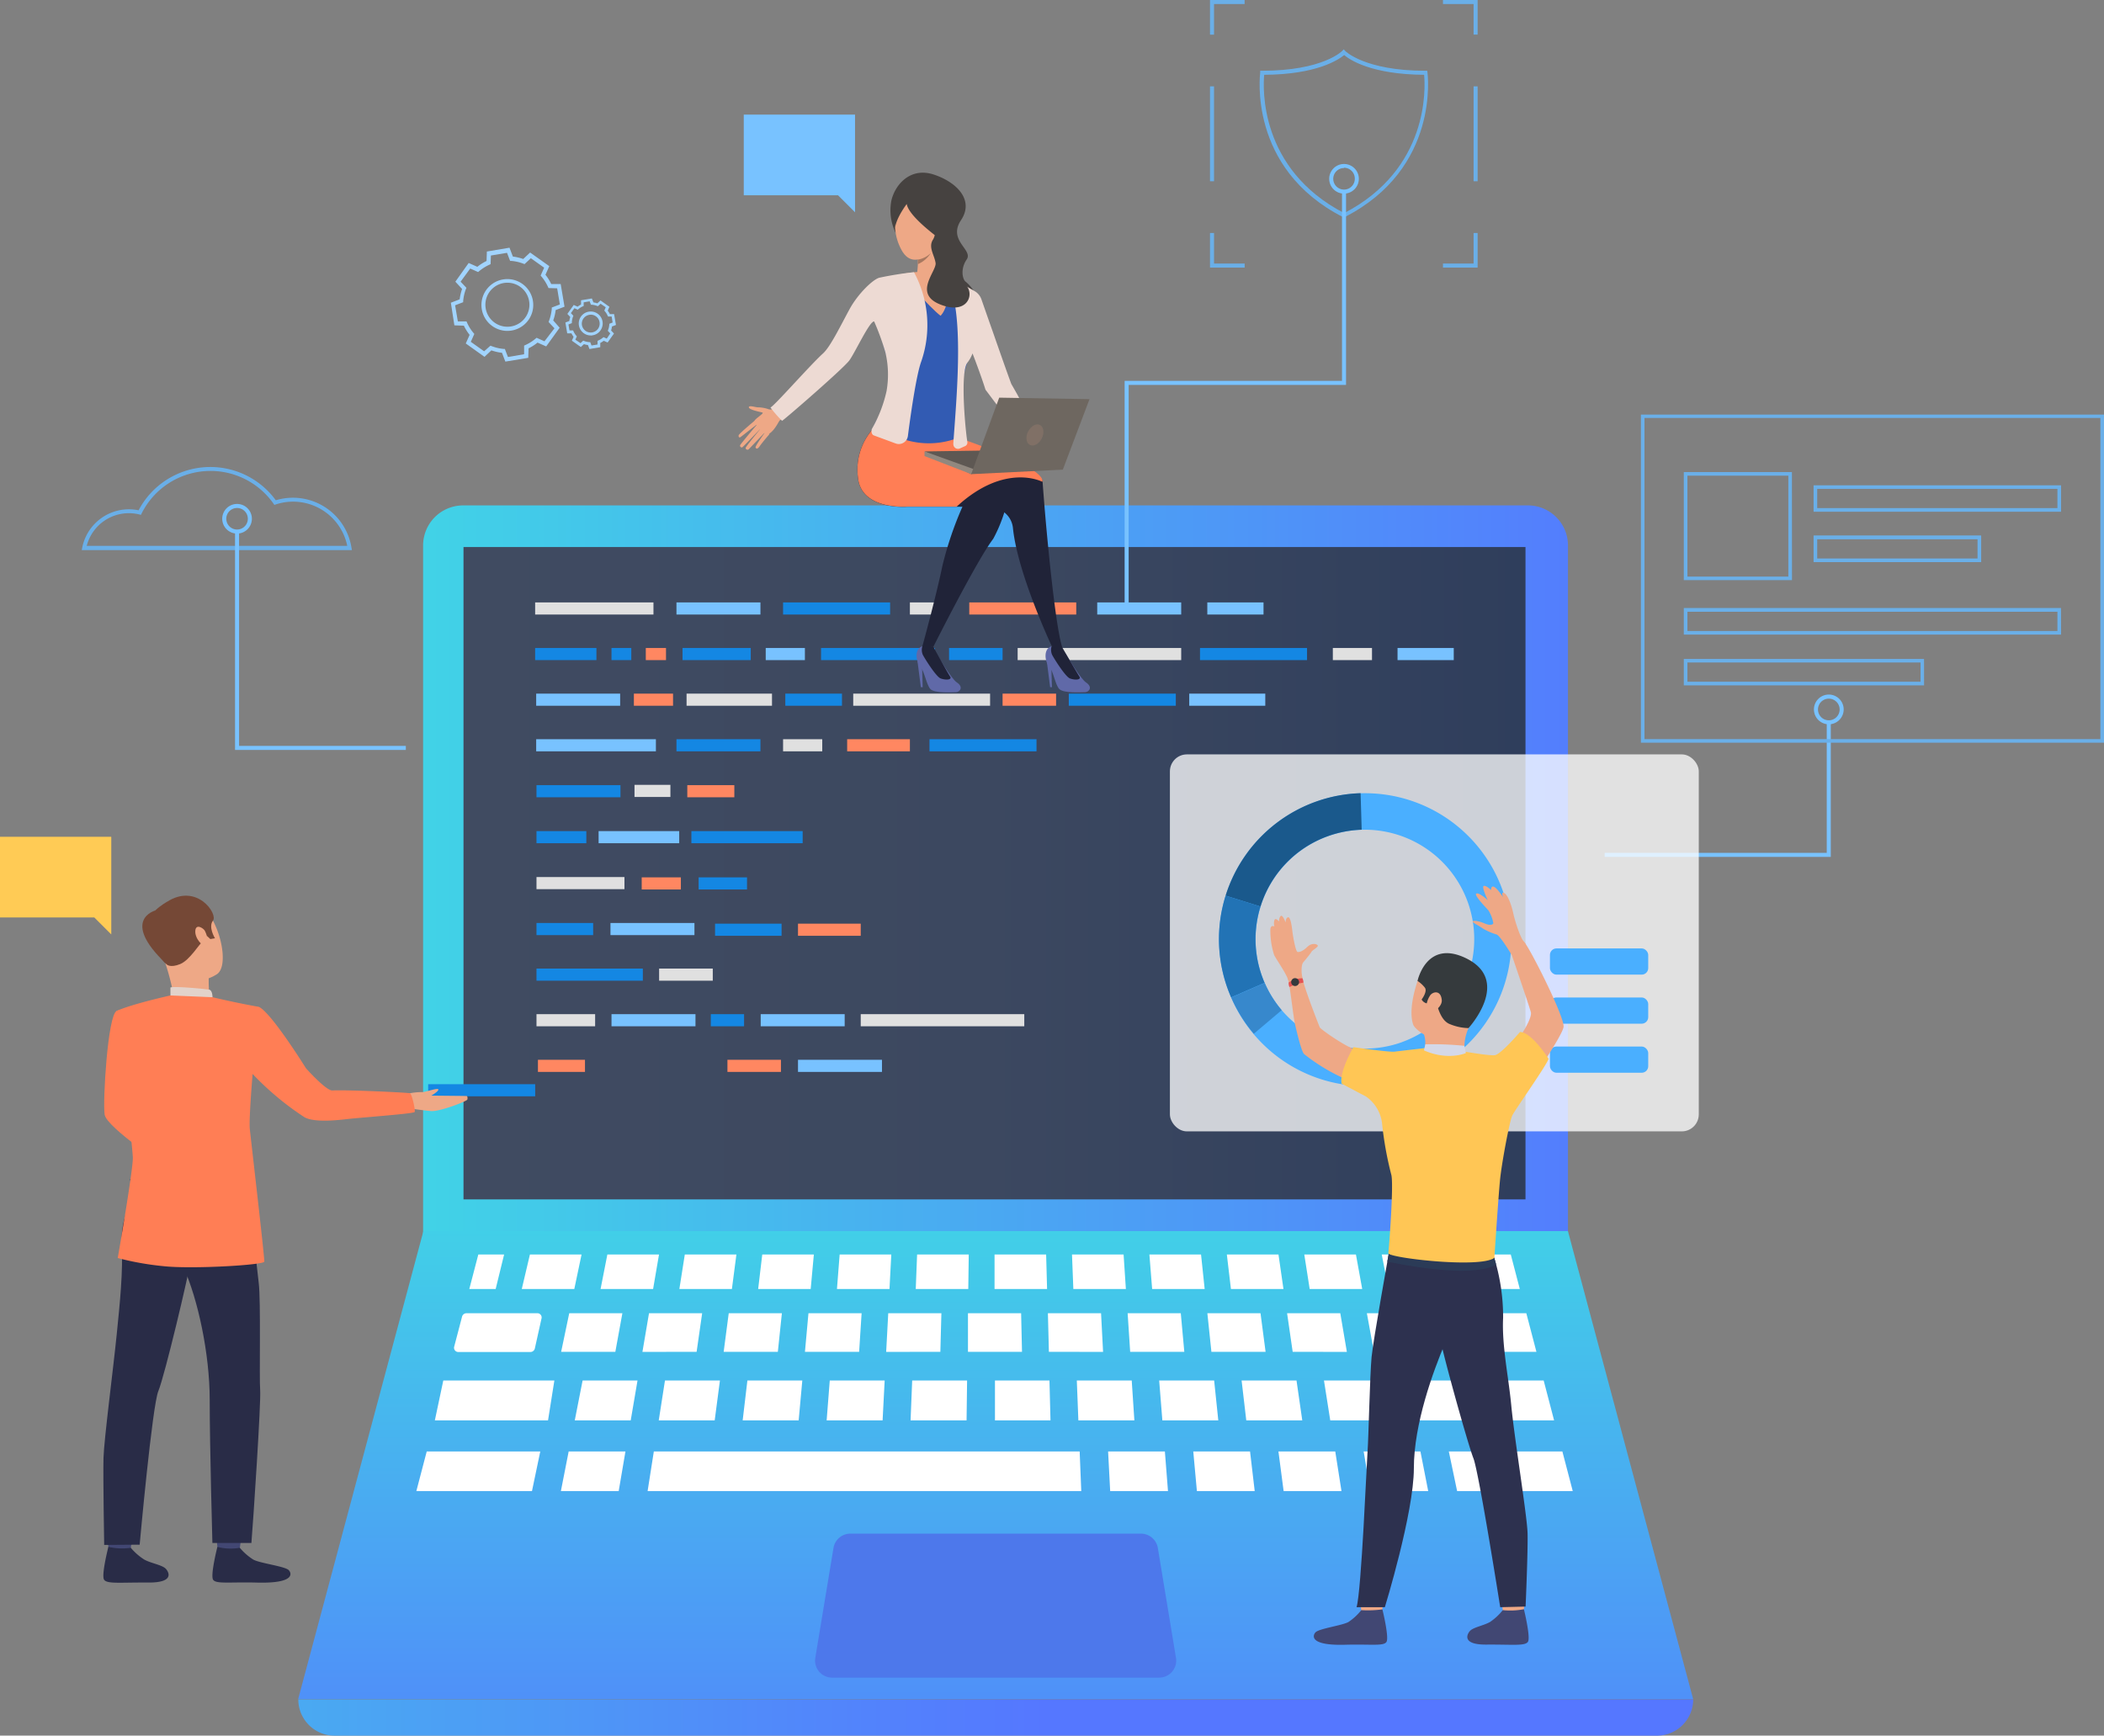 <svg id="Слой_1" data-name="Слой 1" xmlns="http://www.w3.org/2000/svg" xmlns:xlink="http://www.w3.org/1999/xlink" viewBox="0 0 406.14 335.07"><rect x="0" y="0" width="406.14" height="335.07" fill="#808080" stroke="none"/><defs><style>.cls-1{fill:url(#linear-gradient);}.cls-2{fill:url(#linear-gradient-2);}.cls-3{fill:#6aafe8;}.cls-4{fill:#1487e3;}.cls-5{fill:#78c2ff;}.cls-6{fill:#ff7e55;}.cls-7{fill:#424773;}.cls-8{fill:#292c47;}.cls-9{fill:#eea886;}.cls-10{fill:#754836;}.cls-11{fill:#e2d2ca;}.cls-12{fill:#ffcb55;}.cls-13{fill:#a1d4ff;}.cls-14{fill:url(#linear-gradient-3);}.cls-15{fill:#fff;}.cls-16{fill:url(#linear-gradient-4);}.cls-17{fill:#4d78eb;}.cls-18{fill:#e0e0e0;}.cls-19{fill:#ff8761;}.cls-20{opacity:0.76;}.cls-21{fill:#4aafff;}.cls-22{fill:#1a598c;}.cls-23{fill:#2273b5;}.cls-24{fill:#3788cc;}.cls-25{fill:#414773;}.cls-26{fill:#2d314f;}.cls-27{fill:#2b3b57;}.cls-28{fill:#ffc655;}.cls-29{fill:#353a3d;}.cls-30{fill:#d4d8e8;}.cls-31{fill:#e55353;}.cls-32{fill:#6069a8;}.cls-33{fill:#202338;}.cls-34{fill:#464240;}.cls-35{fill:#eb4747;}.cls-36{fill:#325bb3;}.cls-37{fill:#a77860;}.cls-38{fill:#5e5853;}.cls-39{fill:#91887f;}.cls-40{fill:#eddad3;}.cls-41{fill:#6e6760;}.cls-42{fill:#807066;}</style><linearGradient id="linear-gradient" x1="81.95" y1="186.08" x2="327.49" y2="186.08" gradientTransform="translate(398.26 372.15) rotate(-180)" gradientUnits="userSpaceOnUse"><stop offset="0" stop-color="#40d5e6"/><stop offset="1" stop-color="#57f"/></linearGradient><linearGradient id="linear-gradient-2" x1="96.43" y1="175.21" x2="301.44" y2="175.21" gradientTransform="translate(397.87 350.41) rotate(-180)" gradientUnits="userSpaceOnUse"><stop offset="0" stop-color="#404b61"/><stop offset="0.49" stop-color="#3c4860"/><stop offset="1" stop-color="#2f3e5c"/></linearGradient><linearGradient id="linear-gradient-3" x1="192.19" y1="228.94" x2="192.19" y2="365.08" gradientTransform="matrix(1, 0, 0, 1, 0, 0)" xlink:href="#linear-gradient"/><linearGradient id="linear-gradient-4" x1="-60.29" y1="338.18" x2="209" y2="338.18" gradientTransform="matrix(1, 0, 0, 1, 0, 0)" xlink:href="#linear-gradient"/></defs><title>web-site</title><path class="cls-1" d="M88.62,104.22h221a0,0,0,0,1,0,0v156a7.74,7.74,0,0,1-7.74,7.74H96.36a7.74,7.74,0,0,1-7.74-7.74v-156A0,0,0,0,1,88.62,104.22Z" transform="translate(391.29 365.53) rotate(180)"/><rect class="cls-2" x="96.43" y="112.24" width="205" height="125.94" transform="translate(390.9 343.79) rotate(180)"/><path class="cls-3" d="M74.9,112.82H22.75l.09-.47a9.2,9.2,0,0,1,9-7.41,9,9,0,0,1,1.88.2,15.65,15.65,0,0,1,26.49-1.94,11.44,11.44,0,0,1,14.61,9.17ZM23.71,112H74a10.68,10.68,0,0,0-13.79-8l-.28.1-.16-.24a14.87,14.87,0,0,0-25.46,1.88l-.14.28-.3-.08A8.41,8.41,0,0,0,23.71,112Z" transform="translate(-6.97 -6.62)"/><path class="cls-3" d="M266.41,48.63l-.18-.09c-18.51-9.45-16-27.74-16-27.93l0-.33h.33c11.77,0,15.46-3.79,15.5-3.83l.29-.31.28.31s3.73,3.83,15.5,3.83h.34l.05.33c0,.19,2.51,18.48-16,27.93ZM251,21.06c-.23,2.48-1,18.18,15.44,26.7,16.44-8.52,15.67-24.22,15.43-26.7-10.21-.07-14.37-2.91-15.43-3.81C265.34,18.15,261.18,21,251,21.06Z" transform="translate(-6.97 -6.62)"/><rect class="cls-4" x="82.65" y="209.31" width="20.66" height="2.34"/><polygon class="cls-5" points="78.34 144.78 45.37 144.78 45.37 102.62 46.15 102.62 46.15 144 78.34 144 78.34 144.78"/><polygon class="cls-5" points="217.87 117 217.09 117 217.09 73.53 259.05 73.53 259.05 36.97 259.83 36.97 259.83 74.31 217.87 74.31 217.87 117"/><polygon class="cls-5" points="353.4 165.43 309.75 165.43 309.75 164.65 352.62 164.65 352.62 139.3 353.4 139.3 353.4 165.43"/><path class="cls-6" d="M34,207.27S33.1,220.39,35.66,222c1.6,1,8,4.3,7.82,4.92s-3.62,5.53-3.62,5.53-12.29-8.09-12.69-10.64.61-19.21,2.3-20c1.26-.57,1.93-.1,3.52,1.09C35.23,204.54,34,207.27,34,207.27Z" transform="translate(-6.97 -6.62)"/><path class="cls-7" d="M32.6,302.71s-.38,2.66-.43,3.06-4.25-.24-4.25-.24l-.34-3.16S32.08,302.34,32.6,302.71Z" transform="translate(-6.97 -6.62)"/><path class="cls-8" d="M32.22,305.43a11.17,11.17,0,0,0,2.62,2.29c1.29.7,3.31,1,4.07,1.7.55.52,2,2.76-3.34,2.72s-7.94.31-8.51-.55.83-6.34.83-6.34A11.52,11.52,0,0,0,32.22,305.43Z" transform="translate(-6.97 -6.62)"/><path class="cls-7" d="M53.65,302.71s-.38,2.66-.43,3.06-4.25-.24-4.25-.24l-.35-3.16S53.12,302.34,53.65,302.71Z" transform="translate(-6.97 -6.62)"/><path class="cls-8" d="M53.26,305.43a11.17,11.17,0,0,0,2.62,2.29c1.29.7,6,1.27,6.8,2,.55.53,1.46,2.62-6.07,2.43-5.35-.14-7.93.31-8.5-.55s.82-6.34.82-6.34A10.25,10.25,0,0,0,53.26,305.43Z" transform="translate(-6.97 -6.62)"/><path class="cls-8" d="M34.11,234.53s-3.95,6.28-3.65,11.95-.36,11.74-.95,17.66c-.66,6.61-2.46,20.37-2.56,23.9s.13,16.84.13,16.84l6.85-.05s2.43-26.88,3.61-29.67,6-23,6.22-25.21S34.11,234.53,34.11,234.53Z" transform="translate(-6.97 -6.62)"/><path class="cls-8" d="M54.91,235.38s1.56,15.42,2,18.9S57,272.8,57.19,275s-1.32,25.13-1.69,29.5l-7.53,0s-.52-18.58-.52-27.6-2.32-19.53-5-25.48-8.73-6.1-10.36-17.14C32.12,234.21,52.7,231.87,54.91,235.38Z" transform="translate(-6.97 -6.62)"/><path class="cls-9" d="M38.29,181.6s4.7-3.15,8,.22,4.93,11.29,2.56,12.87-6.41,2-8.32-.15-3.95-5.41-4.45-7.8A5.31,5.31,0,0,1,38.29,181.6Z" transform="translate(-6.97 -6.62)"/><path class="cls-9" d="M47.26,195.23s-.07,3.3.3,4-6.87.72-6.87.72a48.08,48.08,0,0,0-1.7-7.07C37.87,189.64,47.26,195.23,47.26,195.23Z" transform="translate(-6.97 -6.62)"/><path class="cls-10" d="M39.17,192.83s.67.69,2.58-.09,3.71-4,4.47-4.47.66-1,.66-1l.69.64.9-.15s-1.36-2.18-.38-3.42S45,177,39.19,180.73c0,0-4.57,2.5-3.73,5.24S37.75,191.71,39.17,192.83Z" transform="translate(-6.97 -6.62)"/><path class="cls-11" d="M48,199.16s0-1.35-.64-1.48-6.74-.72-7.49-.42v1.56S41.31,199.71,48,199.16Z" transform="translate(-6.97 -6.62)"/><path class="cls-9" d="M46.51,186.31c-.22-.44-1.72-1.49-1.84,0s1.47,3.19,2.07,2.87S47.07,187.43,46.51,186.31Z" transform="translate(-6.97 -6.62)"/><path class="cls-10" d="M36.92,182.41s-6.73,1.8,2,10.16Z" transform="translate(-6.97 -6.62)"/><path class="cls-9" d="M97.08,218.21l-6.86-.07c.59-.34,1.55-1,1.34-1.24s-2.25.48-3,.56a11.65,11.65,0,0,0-2.86.31l-2.16.93,2,1.84s3.59.51,4.64.58c1.71.13,6.93-1.91,7-2.22C97.3,218.35,97.08,218.21,97.08,218.21Z" transform="translate(-6.97 -6.62)"/><path class="cls-6" d="M56.94,201c-4.36-.76-8.95-1.86-8.95-1.86l-8.13-.34s-7.46,1.65-10.39,3c-.28.13-.28,6.66-1,8.37l2.44,5.14s1.4,10.17,1.7,14.7c.13,2.08-2.91,19.48-2.91,19.48a56,56,0,0,0,8.8,1.57c5.55.61,19.41-.22,19.49-.87s-2.68-24.4-2.8-25.63c-.19-1.88.54-10.6.54-10.6a56.12,56.12,0,0,0,10,8.34c2.1,1.19,7.24.47,8.76.31,3.28-.33,12.34-1,12.52-1.31s-.52-3.49-.9-3.62-12-.69-15-.54c-1.19.06-5.07-4.27-5.07-4.27S59.35,202.1,56.94,201Z" transform="translate(-6.97 -6.62)"/><polygon class="cls-12" points="0 161.55 21.48 161.55 21.48 177.12 21.48 180.4 18.2 177.12 0 177.12 0 161.55"/><path class="cls-3" d="M352.88,118.62H332V97.76h20.87Zm-20.18-.69h19.48V98.45H332.7Z" transform="translate(-6.97 -6.62)"/><path class="cls-3" d="M404.82,105.41H357.05v-5.1h47.77Zm-47.07-.7h46.37V101H357.75Z" transform="translate(-6.97 -6.62)"/><path class="cls-3" d="M404.82,129.13H332V124h72.81Zm-72.12-.69h71.42v-3.71H332.7Z" transform="translate(-6.97 -6.62)"/><path class="cls-3" d="M378.38,138.93H332v-5.1h46.37Zm-45.68-.7h45v-3.71h-45Z" transform="translate(-6.97 -6.62)"/><path class="cls-3" d="M389.4,115.14H357.05V110H389.4Zm-31.65-.7H388.7v-3.71H357.75Z" transform="translate(-6.97 -6.62)"/><path class="cls-3" d="M413.11,150H323.72V86.66h89.39Zm-88.7-.69h88v-62h-88Z" transform="translate(-6.97 -6.62)"/><polygon class="cls-3" points="285.23 51.66 278.54 51.66 278.54 50.88 284.45 50.88 284.45 44.98 285.23 44.98 285.23 51.66"/><polygon class="cls-3" points="240.26 51.66 233.57 51.66 233.57 44.98 234.35 44.98 234.35 50.88 240.26 50.88 240.26 51.66"/><polygon class="cls-3" points="234.35 6.69 233.57 6.69 233.57 0 240.25 0 240.25 0.78 234.35 0.78 234.35 6.69"/><polygon class="cls-3" points="285.23 6.68 284.45 6.68 284.45 0.78 278.54 0.78 278.54 0 285.23 0 285.23 6.68"/><rect class="cls-3" x="284.45" y="16.67" width="0.78" height="18.32"/><rect class="cls-3" x="233.57" y="16.67" width="0.78" height="18.32"/><path class="cls-5" d="M52.73,109.63a2.86,2.86,0,1,1,2.86-2.86A2.86,2.86,0,0,1,52.73,109.63Zm0-4.94a2.08,2.08,0,1,0,2.08,2.08A2.08,2.08,0,0,0,52.73,104.69Z" transform="translate(-6.97 -6.62)"/><path class="cls-5" d="M266.41,44a2.86,2.86,0,1,1,2.86-2.86A2.87,2.87,0,0,1,266.41,44Zm0-4.94a2.08,2.08,0,1,0,2.08,2.08A2.09,2.09,0,0,0,266.41,39Z" transform="translate(-6.97 -6.62)"/><path class="cls-5" d="M360,146.45a2.87,2.87,0,1,1,2.86-2.86A2.87,2.87,0,0,1,360,146.45Zm0-4.95a2.09,2.09,0,1,0,2.08,2.09A2.09,2.09,0,0,0,360,141.5Z" transform="translate(-6.97 -6.62)"/><path class="cls-13" d="M120.75,74l-.29-.77a4.08,4.08,0,0,1-.77-.17l-.6.56-1.73-1.23.33-.75a3.54,3.54,0,0,1-.41-.67l-.82,0-.35-2.09.76-.29a3.45,3.45,0,0,1,.18-.77l-.56-.6,1.23-1.73.74.34a4.69,4.69,0,0,1,.67-.42l0-.82,2.09-.35.3.76a3.83,3.83,0,0,1,.76.18l.6-.56,1.73,1.23-.33.75a4.59,4.59,0,0,1,.42.66l.81,0,.36,2.1-.77.29a4.08,4.08,0,0,1-.17.77l.56.59-1.23,1.73-.75-.33a4.19,4.19,0,0,1-.67.42l0,.82Zm-1.2-1.62.17.07a3.59,3.59,0,0,0,1,.22l.18,0,.25.65,1.16-.19,0-.7.16-.08a3.53,3.53,0,0,0,.85-.52l.14-.12.64.28.67-1-.48-.51.07-.17a3.51,3.51,0,0,0,.22-1l0-.18.65-.25-.19-1.15-.7,0-.08-.17a3.47,3.47,0,0,0-.52-.84l-.12-.14.28-.64-1-.68-.51.48-.17-.06a3.61,3.61,0,0,0-1-.23h-.18l-.25-.66-1.15.2,0,.7-.17.07a3.62,3.62,0,0,0-.84.53l-.14.12-.64-.29-.68.95.48.51-.07.17a4,4,0,0,0-.22,1V69l-.66.26.2,1.15.7,0,.07.17a3.71,3.71,0,0,0,.53.84l.12.14-.29.64,1,.67Zm1.45-1a2.25,2.25,0,0,1-1.34-.43,2.31,2.31,0,1,1,3.22-.54,2.28,2.28,0,0,1-1.5.94A2.34,2.34,0,0,1,121,71.4Zm0-4a1.73,1.73,0,0,0-1.7,2,1.77,1.77,0,0,0,.7,1.12h0a1.74,1.74,0,0,0,2.41-.41,1.71,1.71,0,0,0,.29-1.28,1.65,1.65,0,0,0-.7-1.12A1.68,1.68,0,0,0,121,67.37Z" transform="translate(-6.97 -6.62)"/><path class="cls-13" d="M104.52,76.43l-.65-1.7a9.53,9.53,0,0,1-2.05-.47l-1.33,1.25-3.61-2.58.74-1.66a9.64,9.64,0,0,1-1.11-1.78l-1.83-.06L94,65.06l1.7-.65a9.53,9.53,0,0,1,.47-2L94.87,61l2.57-3.61,1.67.74A9.69,9.69,0,0,1,100.89,57l.06-1.82,4.37-.74.65,1.71a9.53,9.53,0,0,1,2,.47l1.33-1.25L113,58l-.74,1.67a8.57,8.57,0,0,1,1.11,1.78l1.83,0,.74,4.38-1.71.65a9,9,0,0,1-.47,2L115,69.89,112.4,73.5l-1.67-.74A9,9,0,0,1,109,73.87l-.06,1.83Zm-2.88-3.07.23.08a8.36,8.36,0,0,0,2.31.54l.24,0,.6,1.56,3.12-.53,0-1.67.22-.1a8.16,8.16,0,0,0,2-1.25l.19-.16,1.52.68L114,70l-1.14-1.22.09-.23a8.71,8.71,0,0,0,.53-2.31l0-.25,1.56-.59-.52-3.12-1.67-.05-.1-.22a8.51,8.51,0,0,0-1.26-2l-.16-.19.68-1.52-2.57-1.83-1.22,1.14-.23-.09a8.63,8.63,0,0,0-2.31-.53l-.24,0-.6-1.56-3.11.52-.06,1.67-.22.1a8.72,8.72,0,0,0-2,1.26l-.19.16-1.52-.68L95.88,61,97,62.18l-.09.23a8.63,8.63,0,0,0-.53,2.31l0,.24-1.56.6.53,3.11,1.67,0,.1.23a8.35,8.35,0,0,0,1.25,2l.16.19-.68,1.52,2.57,1.83Zm3.27-2.86a5,5,0,0,1-2.91-.93,5,5,0,1,1,2.91.93Zm0-9.3a4.25,4.25,0,1,0,2.46.78A4.25,4.25,0,0,0,104.93,61.2Z" transform="translate(-6.97 -6.62)"/><polygon class="cls-14" points="302.66 237.67 192.19 237.67 81.73 237.67 57.55 328.04 192.92 328.04 326.84 328.04 302.66 237.67"/><path class="cls-15" d="M97.05,260.15h13.58a.82.82,0,0,1,.89.92L110.2,267a.88.88,0,0,1-.89.63H95.51a.82.82,0,0,1-.89-.94l1.55-5.91A.88.88,0,0,1,97.05,260.15Z" transform="translate(-6.97 -6.62)"/><polygon class="cls-15" points="109.88 253.53 120.14 253.53 118.78 260.98 108.32 260.98 109.88 253.53"/><polygon class="cls-15" points="125.28 253.53 135.54 253.53 134.47 260.98 124.01 260.99 125.28 253.53"/><polygon class="cls-15" points="140.67 253.53 150.93 253.53 150.15 260.98 139.69 260.98 140.67 253.53"/><polygon class="cls-15" points="156.06 253.53 166.32 253.53 165.84 260.98 155.38 260.98 156.06 253.53"/><polygon class="cls-15" points="171.46 253.53 181.72 253.53 181.52 260.98 171.06 260.99 171.46 253.53"/><polygon class="cls-15" points="294.63 253.53 279.24 253.53 280.9 260.98 296.58 260.98 294.63 253.53"/><polygon class="cls-15" points="274.11 253.53 263.85 253.53 265.21 260.98 275.67 260.98 274.11 253.53"/><polygon class="cls-15" points="258.72 253.53 248.45 253.53 249.53 260.98 259.99 260.99 258.72 253.53"/><polygon class="cls-15" points="243.32 253.53 233.06 253.53 233.84 260.98 244.3 260.98 243.32 253.53"/><polygon class="cls-15" points="227.93 253.53 217.67 253.53 218.16 260.98 228.61 260.98 227.93 253.53"/><polygon class="cls-15" points="212.54 253.53 202.28 253.53 202.47 260.98 212.93 260.99 212.54 253.53"/><polygon class="cls-15" points="186.85 253.53 197.11 253.53 197.28 260.98 186.85 260.98 186.85 253.53"/><polygon class="cls-15" points="85.57 266.52 107.01 266.52 105.79 274.21 83.94 274.21 85.57 266.52"/><polygon class="cls-15" points="297.98 266.52 271.48 266.52 272.98 274.21 299.99 274.21 297.98 266.52"/><polygon class="cls-15" points="266.17 266.52 255.57 266.52 256.78 274.21 267.58 274.21 266.17 266.52"/><polygon class="cls-15" points="250.27 266.52 239.67 266.52 240.57 274.21 251.38 274.21 250.27 266.52"/><polygon class="cls-15" points="234.37 266.52 223.76 266.52 224.37 274.21 235.17 274.21 234.37 266.52"/><polygon class="cls-15" points="218.46 266.52 207.86 266.52 208.16 274.21 218.97 274.21 218.46 266.52"/><polygon class="cls-15" points="82.37 280.22 104.29 280.22 102.69 287.86 80.37 287.86 82.37 280.22"/><polygon class="cls-15" points="109.77 280.22 120.73 280.22 119.43 287.86 108.27 287.86 109.77 280.22"/><polygon class="cls-15" points="126.21 280.22 137.17 280.22 208.41 280.22 208.72 287.86 125.01 287.86 126.21 280.22"/><polygon class="cls-15" points="213.9 280.22 224.86 280.22 225.46 287.86 214.3 287.86 213.9 280.22"/><polygon class="cls-15" points="230.34 280.22 241.3 280.22 242.2 287.86 231.04 287.86 230.34 280.22"/><polygon class="cls-15" points="246.78 280.22 257.75 280.22 258.95 287.86 247.78 287.86 246.78 280.22"/><polygon class="cls-15" points="263.23 280.22 274.19 280.22 275.69 287.86 264.53 287.86 263.23 280.22"/><polygon class="cls-15" points="279.67 280.22 301.59 280.22 303.59 287.86 281.27 287.86 279.67 280.22"/><polygon class="cls-15" points="202.58 266.52 192.06 266.52 192.06 274.21 202.78 274.21 202.58 266.52"/><polygon class="cls-15" points="186.68 266.52 176.08 266.52 175.77 274.21 186.58 274.21 186.68 266.52"/><polygon class="cls-15" points="170.77 266.52 160.17 266.52 159.57 274.21 170.37 274.21 170.77 266.52"/><polygon class="cls-15" points="154.87 266.52 144.27 266.52 143.36 274.21 154.17 274.21 154.87 266.52"/><polygon class="cls-15" points="138.97 266.52 128.36 266.52 127.16 274.21 137.96 274.21 138.97 266.52"/><polygon class="cls-15" points="123.06 266.52 112.46 266.52 110.95 274.21 121.75 274.21 123.06 266.52"/><polygon class="cls-15" points="90.59 248.85 92.33 242.19 97.31 242.19 95.68 248.85 90.59 248.85"/><polygon class="cls-15" points="102.29 242.19 112.26 242.19 110.86 248.85 100.72 248.85 102.29 242.19"/><polygon class="cls-15" points="117.24 242.19 127.21 242.19 126.07 248.85 115.93 248.85 117.24 242.19"/><polygon class="cls-15" points="132.19 242.19 142.15 242.19 141.28 248.85 131.14 248.85 132.19 242.19"/><polygon class="cls-15" points="147.14 242.19 157.1 242.19 156.49 248.85 146.35 248.85 147.14 242.19"/><polygon class="cls-15" points="162.08 242.19 172.05 242.19 171.7 248.85 161.56 248.85 162.08 242.19"/><polygon class="cls-15" points="177.03 242.19 187 242.19 186.91 248.85 176.77 248.85 177.03 242.19"/><polygon class="cls-15" points="191.98 242.19 201.94 242.19 202.12 248.85 191.98 248.85 191.98 242.19"/><polygon class="cls-15" points="206.93 242.19 216.89 242.19 217.33 248.85 207.19 248.85 206.93 242.19"/><polygon class="cls-15" points="221.87 242.19 231.84 242.19 232.54 248.85 222.4 248.85 221.87 242.19"/><polygon class="cls-15" points="236.82 242.19 246.79 242.19 247.75 248.85 237.61 248.85 236.82 242.19"/><polygon class="cls-15" points="251.77 242.19 261.74 242.19 262.95 248.85 252.81 248.85 251.77 242.19"/><polygon class="cls-15" points="266.72 242.19 276.68 242.19 278.16 248.85 268.02 248.85 266.72 242.19"/><polygon class="cls-15" points="281.67 242.19 291.63 242.19 293.37 248.85 283.23 248.85 281.67 242.19"/><path class="cls-16" d="M326.77,341.7H71.55a7,7,0,0,1-7-7H333.81A7,7,0,0,1,326.77,341.7Z" transform="translate(-6.97 -6.62)"/><path class="cls-17" d="M230.47,305.46a3.31,3.31,0,0,0-3.26-2.76h-56.1a3.3,3.3,0,0,0-3.25,2.76l-3.51,21.21a3.29,3.29,0,0,0,3.25,3.83h63.12a3.29,3.29,0,0,0,3.25-3.83Z" transform="translate(-6.97 -6.62)"/><rect class="cls-18" x="103.3" y="116.3" width="22.84" height="2.34"/><rect class="cls-18" x="132.53" y="133.91" width="16.49" height="2.34"/><rect class="cls-4" x="151.59" y="133.91" width="10.94" height="2.34"/><rect class="cls-4" x="103.56" y="178.19" width="10.94" height="2.34"/><rect class="cls-18" x="164.7" y="133.91" width="26.42" height="2.34"/><rect class="cls-18" x="103.56" y="169.32" width="16.98" height="2.34"/><rect class="cls-18" x="127.23" y="186.99" width="10.36" height="2.34"/><rect class="cls-4" x="103.56" y="186.99" width="20.53" height="2.34"/><rect class="cls-18" x="103.56" y="195.79" width="11.32" height="2.34"/><rect class="cls-5" x="130.58" y="116.3" width="16.21" height="2.34"/><rect class="cls-4" x="130.58" y="142.71" width="16.21" height="2.34"/><rect class="cls-18" x="122.48" y="151.52" width="6.93" height="2.34"/><rect class="cls-5" x="115.55" y="160.45" width="15.56" height="2.34"/><rect class="cls-4" x="133.46" y="160.45" width="21.48" height="2.34"/><rect class="cls-4" x="103.56" y="151.58" width="16.21" height="2.34"/><rect class="cls-4" x="103.56" y="160.45" width="9.62" height="2.34"/><rect class="cls-19" x="132.67" y="151.58" width="9.08" height="2.34"/><rect class="cls-19" x="103.84" y="204.6" width="9.08" height="2.34"/><rect class="cls-5" x="103.5" y="133.91" width="16.21" height="2.34"/><rect class="cls-5" x="117.84" y="178.19" width="16.21" height="2.34"/><rect class="cls-5" x="118.04" y="195.79" width="16.21" height="2.34"/><rect class="cls-5" x="146.84" y="195.79" width="16.21" height="2.34"/><rect class="cls-5" x="103.5" y="142.71" width="23.11" height="2.34"/><rect class="cls-5" x="211.8" y="116.3" width="16.21" height="2.34"/><rect class="cls-5" x="154.04" y="204.6" width="16.21" height="2.34"/><rect class="cls-5" x="233.05" y="116.3" width="10.85" height="2.34"/><rect class="cls-5" x="269.77" y="125.1" width="10.85" height="2.34"/><rect class="cls-4" x="151.16" y="116.3" width="20.66" height="2.34"/><rect class="cls-4" x="231.64" y="125.1" width="20.66" height="2.34"/><rect class="cls-4" x="206.31" y="133.91" width="20.66" height="2.34"/><rect class="cls-4" x="179.42" y="142.71" width="20.66" height="2.34"/><rect class="cls-5" x="229.56" y="133.91" width="14.68" height="2.34"/><rect class="cls-19" x="187.1" y="116.3" width="20.65" height="2.34"/><rect class="cls-19" x="163.53" y="142.71" width="12.11" height="2.34"/><rect class="cls-19" x="154.04" y="178.32" width="12.11" height="2.34"/><rect class="cls-18" x="175.64" y="116.3" width="7.56" height="2.34"/><rect class="cls-18" x="151.16" y="142.71" width="7.56" height="2.34"/><rect class="cls-18" x="257.28" y="125.1" width="7.56" height="2.34"/><rect class="cls-4" x="103.3" y="125.1" width="11.83" height="2.34"/><rect class="cls-4" x="134.86" y="169.38" width="9.34" height="2.34"/><rect class="cls-4" x="118.04" y="125.1" width="3.82" height="2.34"/><rect class="cls-18" x="196.44" y="125.1" width="31.57" height="2.34"/><rect class="cls-18" x="166.15" y="195.79" width="31.57" height="2.34"/><rect class="cls-19" x="124.66" y="125.1" width="3.9" height="2.34"/><rect class="cls-4" x="183.2" y="125.1" width="10.33" height="2.34"/><rect class="cls-19" x="193.53" y="133.91" width="10.33" height="2.34"/><rect class="cls-19" x="140.42" y="204.6" width="10.33" height="2.34"/><rect class="cls-4" x="158.49" y="125.1" width="21.98" height="2.34"/><rect class="cls-4" x="138.03" y="178.32" width="12.84" height="2.34"/><rect class="cls-4" x="137.21" y="195.79" width="6.42" height="2.34"/><rect class="cls-5" x="147.81" y="125.1" width="7.56" height="2.34"/><rect class="cls-19" x="122.36" y="133.91" width="7.56" height="2.34"/><rect class="cls-19" x="123.87" y="169.38" width="7.56" height="2.34"/><rect class="cls-4" x="131.75" y="125.1" width="13.17" height="2.34"/><g class="cls-20"><rect class="cls-15" x="225.83" y="145.64" width="102.09" height="72.78" rx="3.28"/></g><rect class="cls-21" x="299.19" y="183.1" width="18.97" height="5.06" rx="1.26"/><rect class="cls-21" x="299.19" y="192.57" width="18.97" height="5.06" rx="1.26"/><rect class="cls-21" x="299.19" y="202.04" width="18.97" height="5.06" rx="1.26"/><path class="cls-21" d="M297,178.44a28.18,28.18,0,1,0-53.07,19c.21.59.45,1.18.69,1.75A28.18,28.18,0,0,0,297,178.44Zm-19.42,29.38a21.12,21.12,0,0,1-26.49-11.46c-.19-.43-.36-.87-.52-1.32a21.14,21.14,0,0,1,12.78-27,21.4,21.4,0,0,1,6.48-1.23,21.13,21.13,0,0,1,7.75,41Z" transform="translate(-6.97 -6.62)"/><path class="cls-22" d="M250.29,181.63l-6.74-2.1a28.21,28.21,0,0,1,26.06-19.78l.21,7.05a21.4,21.4,0,0,0-6.48,1.23A21.08,21.08,0,0,0,250.29,181.63Z" transform="translate(-6.97 -6.62)"/><path class="cls-23" d="M251.08,196.36l-6.47,2.81c-.24-.57-.48-1.16-.69-1.75a28.08,28.08,0,0,1-.37-17.89l6.74,2.1a21,21,0,0,0,.27,13.41C250.72,195.49,250.89,195.93,251.08,196.36Z" transform="translate(-6.97 -6.62)"/><path class="cls-24" d="M249,206.19a28.12,28.12,0,0,1-4.37-7l6.47-2.81a21.09,21.09,0,0,0,3.28,5.26Z" transform="translate(-6.97 -6.62)"/><path class="cls-9" d="M279.86,204.64s-1.37-2.39.8-8.79a6.45,6.45,0,0,1,11.64-1.66c2.31,4,1.53,6.43-1.86,10.91S281.27,206.69,279.86,204.64Z" transform="translate(-6.97 -6.62)"/><path class="cls-9" d="M296.69,314.78s.36,2.63.41,3,4-.24,4-.24l.32-3.13S297.19,314.41,296.69,314.78Z" transform="translate(-6.97 -6.62)"/><path class="cls-25" d="M297.05,317.47a10.93,10.93,0,0,1-2.45,2.28c-1.21.69-3.11,1-3.83,1.68-.51.51-1.88,2.73,3.14,2.69s7.44.31,8-.54-.78-6.29-.78-6.29A13.7,13.7,0,0,1,297.05,317.47Z" transform="translate(-6.97 -6.62)"/><path class="cls-9" d="M269.38,314.78s.36,2.63.4,3,4-.24,4-.24l.32-3.13S269.87,314.41,269.38,314.78Z" transform="translate(-6.97 -6.62)"/><path class="cls-25" d="M269.74,317.47a10.83,10.83,0,0,1-2.46,2.28c-1.2.69-5.65,1.26-6.37,2-.51.52-1.37,2.59,5.69,2.4,5-.14,7.44.31,8-.54s-.78-6.29-.78-6.29A20.66,20.66,0,0,1,269.74,317.47Z" transform="translate(-6.97 -6.62)"/><path class="cls-26" d="M295.36,249.32a38.79,38.79,0,0,1,1.76,11.7c-.27,5.42,1.05,11.34,1.58,17,.6,6.31,3.05,21.24,3.14,24.61s-.38,14.15-.38,14.15l-4.9.12s-4.12-26.11-5.18-28.77-6.35-21.65-6.53-23.78S295.36,249.32,295.36,249.32Z" transform="translate(-6.97 -6.62)"/><path class="cls-26" d="M275.05,248.66s-3,16.62-3.32,19.94-.6,16-.77,18.11-1.19,27.11-2.13,30.19h5.46s5.6-18.2,5.6-26.81,3.72-18.73,6.12-24.41,7.88-5.82,9.35-16.36C295.36,249.32,277.05,245.32,275.05,248.66Z" transform="translate(-6.97 -6.62)"/><path class="cls-9" d="M281.84,206.33a4.71,4.71,0,0,1,0,3.07c-.62,1.28,7.87.52,7.87.52a9.14,9.14,0,0,1,.73-4.82C291.55,202.92,281.84,206.33,281.84,206.33Z" transform="translate(-6.97 -6.62)"/><path class="cls-27" d="M295.76,250.69s-3.05,3.13-21-.49l.27-1.54,20.38.77Z" transform="translate(-6.97 -6.62)"/><path class="cls-9" d="M280.56,209.82s-3.14.32-4,.49-6.93-1.08-8.17-1.21-6.51-3.74-6.68-4.17-3.21-8.11-3.38-9.78-3-.8-2.72.34c.45,2.15,1,7.35,1.34,8.86s1.25,5.32,1.76,5.77a36.63,36.63,0,0,0,9.91,5.61,39.38,39.38,0,0,1,8.15,3.79h22.91s8.92-12.74,9.11-14.66-6.23-14.67-7.51-16.27-3.13.52-3.13.52S302,200.36,302.47,202s-4.46,8.63-5.83,8.65-4.87-.43-6.42-.49a11,11,0,0,1-3.2-.75Z" transform="translate(-6.97 -6.62)"/><path class="cls-28" d="M270.68,218.33a7.36,7.36,0,0,1,3.06,5.06,66.9,66.9,0,0,0,1.79,10c.51,1.73-.44,14.27-.57,15.16s17.73,3,20.47.9c0,0,.77-11.71,1.09-15s1.85-11.39,2.37-12.48,6.71-9.79,7-10.94c0,0-3.21-5.12-5.51-5.18,0,0-3.66,4.29-4.85,4.48s-8.51-1.15-8.51-1.16-.8,1.08-5-.2c0,0-5.05.57-5.87.68-1,.13-7.92-.87-7.92-.87s-2.77,4.69-2.28,7.05Z" transform="translate(-6.97 -6.62)"/><path class="cls-9" d="M258.46,196.15s-.62-3,.13-3.81c.43-.49,1.46-1.77,1.56-2s1.2-.83,1.2-1.13-1.09-.69-2,.19-1.53,1.06-1.91,1-.92-3.23-1-4-.35-2.83-.84-2.69-.46,1-.46,1-.57-1.56-.94-1.25-.33,1.06-.33,1.06-.71-.87-.9-.24a2.17,2.17,0,0,0,0,1.2s-.73-.4-.78.59a15.52,15.52,0,0,0,.73,4.93c.52,1,2.46,3.75,2.69,4.81S258.46,196.15,258.46,196.15Z" transform="translate(-6.97 -6.62)"/><path class="cls-9" d="M298.75,190.94s-2.13-3.58-2.86-3.9a12,12,0,0,1-2.64-1.14c-.9-.64-2.08-1.17-2-1.39s1.12-.12,2.25.37,1.63.25,1.73,0a6.62,6.62,0,0,0-.94-2.49c-.34-.42-2.77-2.87-2.37-3.23s2,1,2.24,1.26c0,0-1.26-2.65-.77-2.77s1.41.81,1.41.81-.11-2.26,2.33,1.4c0,0-.52-1.21.23-.81s1.47,2.69,1.71,3.84,1.3,4.82,2.2,5.71S298.75,190.94,298.75,190.94Z" transform="translate(-6.97 -6.62)"/><path class="cls-29" d="M290.44,205.1a9.89,9.89,0,0,1-3.51-.73c-2.39-.83-2.57-5-3.09-4.51a1.51,1.51,0,0,1-2.45-.28s1.17-1.54.63-2.28A5.72,5.72,0,0,0,280.6,196s1.68-8.09,9.33-4.4C298.88,195.94,290.44,205.1,290.44,205.1Z" transform="translate(-6.97 -6.62)"/><path class="cls-30" d="M281.84,209.4l.27-1.17a61.42,61.42,0,0,1,7.54.29l.28,1.4S286.52,211.46,281.84,209.4Z" transform="translate(-6.97 -6.62)"/><path class="cls-9" d="M283,198.84c.45-.74,2.09-1.23,2.28.85.15,1.62-2.93,3.39-3,1.88A4.57,4.57,0,0,1,283,198.84Z" transform="translate(-6.97 -6.62)"/><path class="cls-31" d="M258.35,195.48a4.88,4.88,0,0,0-2.62.81,1.87,1.87,0,0,0,.14.88,11.16,11.16,0,0,1,2.7-.85S258.55,195.68,258.35,195.48Z" transform="translate(-6.97 -6.62)"/><path class="cls-29" d="M256.27,195.92a.76.76,0,0,0,.4,1,.77.77,0,0,0,1-.4.75.75,0,0,0-.41-1A.74.74,0,0,0,256.27,195.92Z" transform="translate(-6.97 -6.62)"/><path class="cls-32" d="M213,133.35s2.52,4.26,3.58,5c1.45.95.54,1.9-.14,1.9s-4.19.25-5-.62-1.15-3.5-1.87-4.18-1.45-3.41.35-4.08C211.58,130.75,213,133.35,213,133.35Z" transform="translate(-6.97 -6.62)"/><path class="cls-33" d="M211.94,131.47s2.88,5,3.37,5.73-.93.74-1.82.39-3.12-3.93-3.44-4.58a2.46,2.46,0,0,1-.07-1.68Z" transform="translate(-6.97 -6.62)"/><polygon class="cls-32" points="202.05 127.53 202.71 132.66 203.06 132.67 202.95 128.99 202.05 127.53"/><path class="cls-32" d="M188.07,133.35s2.51,4.26,3.58,5c1.44.95.54,1.9-.15,1.9s-4.18.25-4.95-.62-1.16-3.5-1.87-4.18-1.48-3.48.35-4.08C186.63,130.81,188.07,133.35,188.07,133.35Z" transform="translate(-6.97 -6.62)"/><path class="cls-33" d="M187.13,131.48s2.73,5,3.23,5.72-.94.74-1.83.39-3.11-3.93-3.44-4.58a2.43,2.43,0,0,1-.06-1.68Z" transform="translate(-6.97 -6.62)"/><polygon class="cls-32" points="177.09 127.53 177.75 132.66 178.11 132.67 178 128.99 177.09 127.53"/><path class="cls-33" d="M176.9,94.52l22.78,10.38a4.36,4.36,0,0,1,2.82,3.65c.89,8.81,7.48,22.78,7.48,22.78,2.12,1,2,.14,2,.14-1.34-4.28-3-21.91-3.54-29-.12-1.51-.2-2.53-.21-2.86s-.26-.52-.68-.86c-3.13-2.53-16-7.78-16-7.78C181.87,90.73,176.9,94.52,176.9,94.52Z" transform="translate(-6.97 -6.62)"/><path class="cls-33" d="M172.61,99c.71,6.15,9.49,5.45,9.49,5.45h10.65a67.19,67.19,0,0,0-3.88,11.47c-1.14,5.58-3.84,15.43-3.84,15.43s.17.34,2.1.15c0,0,8.36-16.66,11.56-20.85a28.19,28.19,0,0,0,3-8.71c.12-1,0-1.74-.32-2A28.13,28.13,0,0,0,199,98.26c-3.34-2.1-9.13-5.34-12.36-6.07-4.32-1-11.16-2.79-11.16-2.79A11.8,11.8,0,0,0,172.61,99Z" transform="translate(-6.97 -6.62)"/><path class="cls-34" d="M179.86,51.56a9.88,9.88,0,0,1-.82-6.25c.78-3.22,3.77-6.43,8.15-5s7.91,4.88,5.29,8.81,2.38,5.71,1.1,7.58-.79,3.83-.25,4.27,2.28,2,2.09,3.82-8.5-5.35-8.5-5.35S182.4,50.39,179.86,51.56Z" transform="translate(-6.97 -6.62)"/><path class="cls-35" d="M193.2,90.24s-.66,3.2-17.66-.84C175.54,89.4,181.24,87.51,193.2,90.24Z" transform="translate(-6.97 -6.62)"/><path class="cls-36" d="M175.34,90.3l-.79,1.51,18.65.54c-1-3.29-.66-7.75-.49-11.14.21-4.13,2.5-7,2.25-11.19l2.68.43c-1.89-5.37-2.53-8-8.38-10.1a11,11,0,0,0-5.22-.63c-6.78.56-8.83.64-12.16,6.78,5.22.83,4.36,2.7,5.94,7.89.77,2.52,1.57,5.34,1.16,8S175.34,87.9,175.34,90.3Z" transform="translate(-6.97 -6.62)"/><path class="cls-9" d="M186.16,61.66c-2.78-.53-2.19-2.07-2.19-2.07s.13-.87.18-2c0-.28,0-.58,0-.88a12.32,12.32,0,0,0-.07-1.37c-.23-1.86,5-.75,5-.75s-.3,3.77.42,4.9S188.93,62.18,186.16,61.66Z" transform="translate(-6.97 -6.62)"/><path class="cls-9" d="M180.87,59.58s5.59,6.46,7.66,8c0,0,2.38-2.15.91-7.82C189.44,59.72,186.74,58.37,180.87,59.58Z" transform="translate(-6.97 -6.62)"/><path class="cls-9" d="M181,44s-2.91,5.6,0,10.9,8.54-2.31,8.91-3.2,2.3-5.95-1.56-7.48S181.84,42.51,181,44Z" transform="translate(-6.97 -6.62)"/><path class="cls-34" d="M182,46s-2,2.62-2.24,4.57a10.41,10.41,0,0,1,1.45-7.2c2.26-3.53,8-.17,8.75,1.24s3,2.65-.76,8.71C189.19,53.34,182.4,48.62,182,46Z" transform="translate(-6.97 -6.62)"/><path class="cls-37" d="M186.63,55.49a5.5,5.5,0,0,1-2.48,2.13c0-.28,0-.58,0-.88A4.69,4.69,0,0,0,186.63,55.49Z" transform="translate(-6.97 -6.62)"/><path class="cls-9" d="M157.26,85.26s-1.38.62-2,.34a6.32,6.32,0,0,0-2-.34c-.43,0-1.77-.47-1.74,0s2.17.88,2.61,1-1.32,1.13-1.48,1.56,1.82,3.24,2.93,2.44,1.73-2.4,1.95-2.51a7.68,7.68,0,0,0,.84-.55Z" transform="translate(-6.97 -6.62)"/><path class="cls-9" d="M152.84,87.67s-3.24,2.68-3.29,3,.12.53.43.29l3.22-2.5s-3.25,3.83-3.36,4.11.25.52.43.4,3.63-3.72,3.63-3.72-3,3.59-3,3.86a.36.36,0,0,0,.6.24L154.71,90s-2,2.76-1.9,3,.33.46.83-.27,1.87-2.31,1.87-2.31Z" transform="translate(-6.97 -6.62)"/><path class="cls-6" d="M191.64,104.43H182.1s-8.78.7-9.49-5.45a11.8,11.8,0,0,1,2.89-9.58s4.64,1.24,8.7,2.22a31.5,31.5,0,0,1,7.33-.64s17.18,5.68,16.66,8.66C208.19,99.64,201,95.8,191.64,104.43Z" transform="translate(-6.97 -6.62)"/><polygon class="cls-38" points="178.46 87.15 196.65 86.88 187.47 91.54 178.46 87.15"/><path class="cls-36" d="M191.08,91.44a15.52,15.52,0,0,1-9.1.16l-.24-1.88,10.33.58Z" transform="translate(-6.97 -6.62)"/><polygon class="cls-39" points="187.47 91.54 178.46 88.05 178.46 87.15 188.18 90.65 187.47 91.54"/><path class="cls-40" d="M191,92.31a.9.9,0,0,0,1.25.89l1-.45a.74.74,0,0,0,.45-.81c-.44-2.75-1.38-13.46,0-15.29a6.67,6.67,0,0,0,1-1.8c.91,2.35,2,5.37,2.5,7l8.59,11.43,2.88.73a98.46,98.46,0,0,0-6.48-13.25c-.57-1.51-2.18-6.08-3.6-10.16-.91-2.56-1.73-4.93-2.18-6.21a2.94,2.94,0,0,0-1.26-1.54c-1.33-.79-3.55-2.05-5.56-3l0,0-.19-.09h0c3.83,5.79,2.34,22.12,1.58,32.57Z" transform="translate(-6.97 -6.62)"/><path class="cls-40" d="M176.83,60.21c-1.23.19-4.27,3.14-5.88,6.12-1.84,3.39-3.71,7.26-5.12,8.53-2.58,2.34-9.81,10.61-10.15,10.41a22.82,22.82,0,0,0,2.25,2.59c.13.06,11.88-10.12,13-11.67s3.93-7.64,4.78-7.51h0a47.85,47.85,0,0,1,2.09,5.7,1.42,1.42,0,0,0,.05.16,18.41,18.41,0,0,1,.25,7.6,25.82,25.82,0,0,1-2.82,7.27,1.18,1.18,0,0,0,0,.88h0a.66.66,0,0,0,.32.37l3.44,1.27.81.3a1.74,1.74,0,0,0,1.66-.23,1.77,1.77,0,0,0,.71-1.19c.76-5.9,1.73-11.93,2.51-14.2a21.49,21.49,0,0,0-1.33-17.44A64,64,0,0,0,176.83,60.21Z" transform="translate(-6.97 -6.62)"/><polygon class="cls-41" points="187.47 91.54 192.88 76.77 210.31 77.06 205.16 90.67 187.47 91.54"/><path class="cls-42" d="M205.42,89.93c-.53,1.06-.37,2.22.36,2.59s1.76-.2,2.29-1.27.37-2.22-.36-2.59S206,88.86,205.42,89.93Z" transform="translate(-6.97 -6.62)"/><path class="cls-34" d="M187,49.6a3.14,3.14,0,0,1,.09,3.24c-1,1.5.26,3,.48,4.56s-4.31,5.81.73,7.93S195,63.94,193.7,62a10.93,10.93,0,0,1-2.31-6.25C191.29,53,190.38,48.72,187,49.6Z" transform="translate(-6.97 -6.62)"/><polygon class="cls-5" points="143.57 22.13 165.05 22.13 165.05 37.7 165.05 40.98 161.77 37.7 143.57 37.7 143.57 22.13"/></svg>